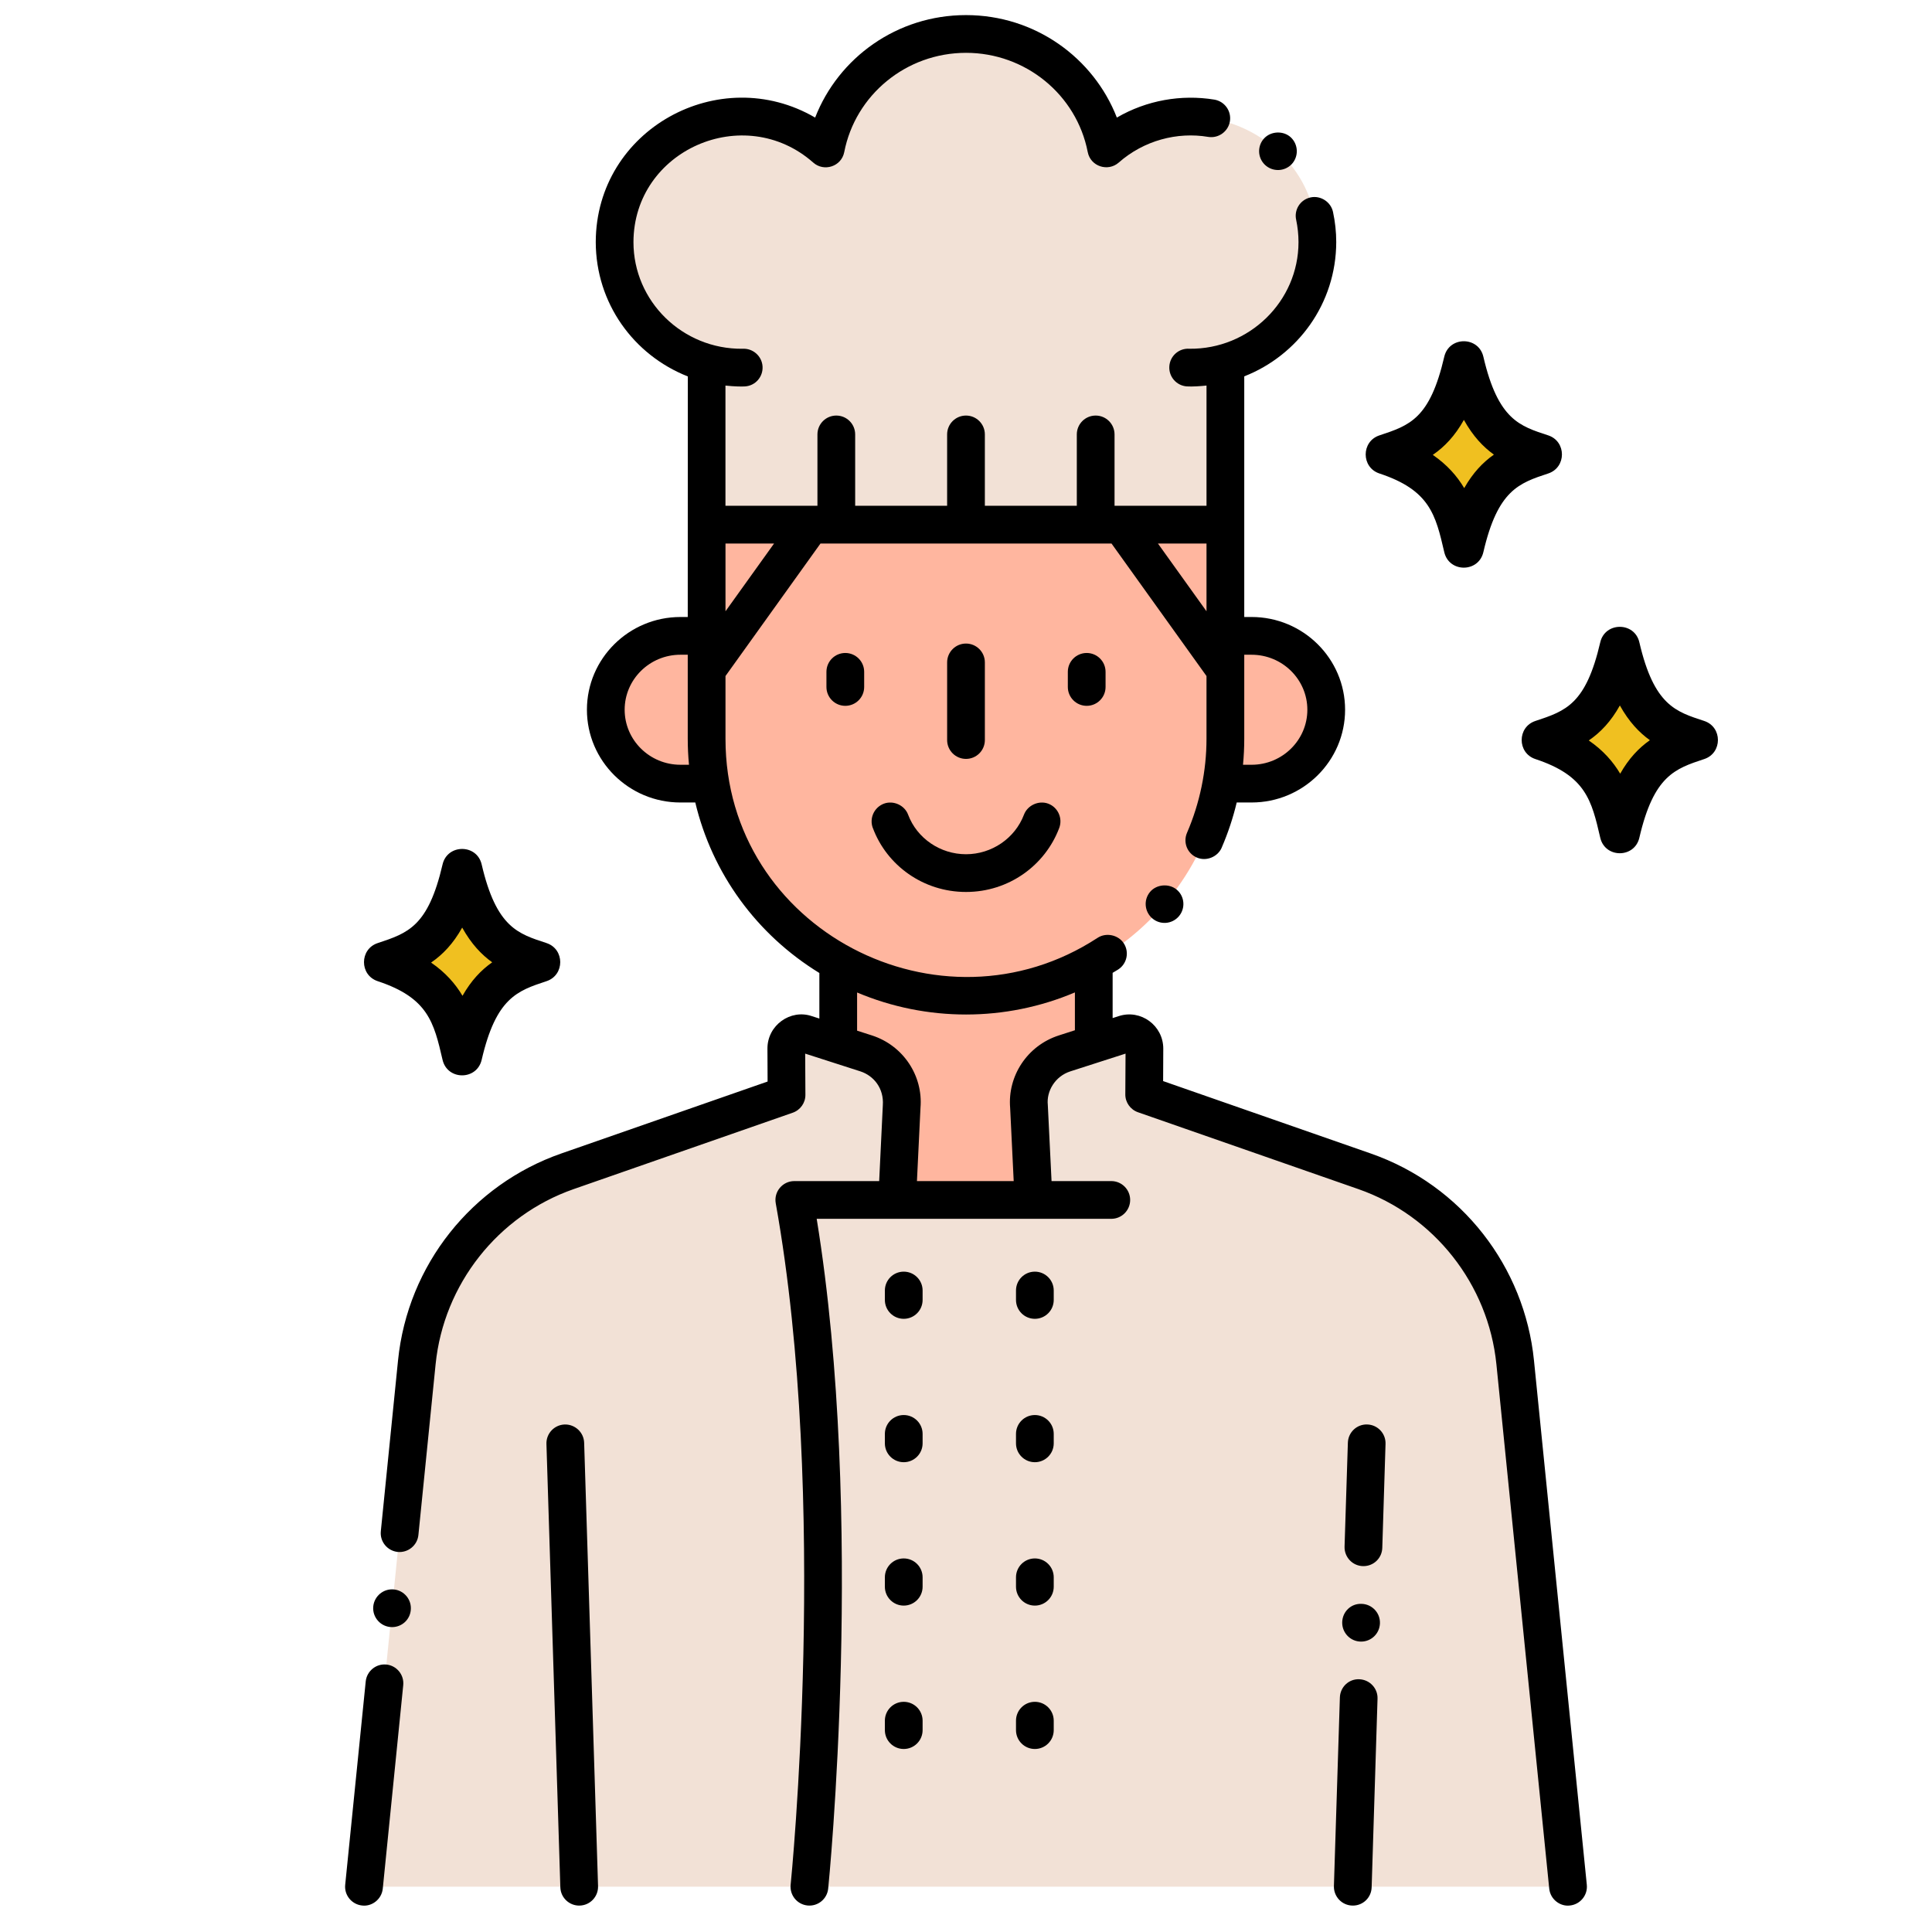 <svg id="Layer_1" enable-background="new 0 0 256 256" height="512" viewBox="0 0 256 256" width="512" xmlns="http://www.w3.org/2000/svg"><g><path d="m146.582 19.667c-1.684-8.64-9.361-15.167-18.582-15.167s-16.898 6.528-18.582 15.169c-10.724-9.463-27.974-2.014-27.974 12.41 0 7.607 5.149 14.022 12.19 16.001v21.44h68.734v-21.448c7.041-1.979 12.19-8.394 12.19-15.993 0-14.389-17.229-21.898-27.976-12.412z" fill="#f2e1d6"/><path d="m144.93 127.49v10.85l-3.87 1.24c-3.03.98-4.98 3.91-4.71 7.08l.6 12.34h-18.07l.59-12.34c.28-3.17-1.67-6.1-4.7-7.08l-3.7-1.19v-10.88c10.383 5.83 23.268 5.961 33.86-.02z" fill="#ffb69f"/><path d="m93.632 69.518v19.258l13.803-19.258z" fill="#afafaf"/><path d="m148.565 69.518 13.803 19.258v-19.258z" fill="#afafaf"/><path d="m165.84 84.256h-3.47v-14.736h-68.74v14.736h-3.47c-5.482 0-9.89 4.394-9.89 9.789 0 5.405 4.422 9.789 9.89 9.789h4.001c1.851 10.358 8.27 18.836 16.909 23.675 10.383 5.83 23.268 5.961 33.86-.02 8.689-4.859 15.088-13.388 16.909-23.655h4.001c5.482 0 9.89-4.393 9.89-9.789 0-5.404-4.422-9.789-9.89-9.789z" fill="#ffb69f"/><path d="m200.77 180.52c-1.17-11.6-8.96-21.48-19.97-25.32l-29.19-10.18.034-6.087c.008-1.362-1.318-2.333-2.614-1.915l-4.101 1.322-3.87 1.24c-3.03.98-4.98 3.91-4.71 7.08l.6 12.34h-18.07l.59-12.34c.28-3.17-1.67-6.1-4.7-7.08l-3.7-1.19-4.272-1.374c-1.296-.417-2.62.554-2.613 1.915l.035 6.149-29.019 10.12c-11.01 3.84-18.8 13.72-19.97 25.32l-7 69.48h159.54z" fill="#f2e1d6"/><g fill="#f0c020"><path d="m71.58 127.487c-3.961-1.309-8.051-2.453-10.348-12.345-2.115 9.112-5.504 10.745-10.348 12.345 7.9 2.61 9.092 6.933 10.348 12.345 2.165-9.33 5.745-10.825 10.348-12.345z"/><path d="m204.31 60.214c-3.961-1.309-8.051-2.453-10.348-12.345-2.115 9.112-5.504 10.745-10.348 12.345 7.9 2.61 9.092 6.933 10.348 12.345 2.165-9.33 5.746-10.825 10.348-12.345z"/><path d="m224.979 98.055c-3.961-1.309-8.051-2.453-10.348-12.345-2.115 9.112-5.504 10.745-10.348 12.345 7.9 2.61 9.092 6.933 10.348 12.345 2.165-9.329 5.746-10.824 10.348-12.345z"/></g><path d="m120.33 107.95c-.46-1.25-1.95-1.93-3.21-1.46-1.288.491-1.953 1.918-1.47 3.22l.01.01c1.838 4.936 6.659 8.47 12.34 8.47 5.67 0 10.477-3.517 12.35-8.47.49-1.29-.16-2.74-1.45-3.23-1.26-.47-2.75.21-3.22 1.46-1.189 3.13-4.27 5.24-7.68 5.24s-6.49-2.1-7.67-5.24z"/><path d="m109.507 89.023v2.003c0 1.381 1.119 2.5 2.5 2.5s2.5-1.119 2.5-2.5v-2.003c0-1.381-1.119-2.5-2.5-2.5s-2.5 1.12-2.5 2.5z"/><path d="m141.493 89.023v2.003c0 1.381 1.119 2.5 2.5 2.5s2.5-1.119 2.5-2.5v-2.003c0-1.381-1.119-2.5-2.5-2.5s-2.5 1.12-2.5 2.5z"/><path d="m130.5 98.059v-10.285c0-1.381-1.119-2.5-2.5-2.5s-2.5 1.119-2.5 2.5v10.284c0 1.381 1.119 2.5 2.5 2.5s2.5-1.119 2.5-2.499z"/><path d="m119.75 174.75c1.381 0 2.5-1.119 2.5-2.5v-1.25c0-1.381-1.119-2.5-2.5-2.5s-2.5 1.119-2.5 2.5v1.25c0 1.381 1.119 2.5 2.5 2.5z"/><path d="m137.125 174.75c1.381 0 2.5-1.119 2.5-2.5v-1.25c0-1.381-1.119-2.5-2.5-2.5s-2.5 1.119-2.5 2.5v1.25c0 1.381 1.119 2.5 2.5 2.5z"/><path d="m117.25 191.25c0 1.381 1.119 2.5 2.5 2.5s2.5-1.119 2.5-2.5v-1.25c0-1.381-1.119-2.5-2.5-2.5s-2.5 1.119-2.5 2.5z"/><path d="m134.625 191.25c0 1.381 1.119 2.5 2.5 2.5s2.5-1.119 2.5-2.5v-1.25c0-1.381-1.119-2.5-2.5-2.5s-2.5 1.119-2.5 2.5z"/><path d="m117.25 210.25c0 1.381 1.119 2.5 2.5 2.5s2.5-1.119 2.5-2.5v-1.25c0-1.381-1.119-2.5-2.5-2.5s-2.5 1.119-2.5 2.5z"/><path d="m134.625 210.25c0 1.381 1.119 2.5 2.5 2.5s2.5-1.119 2.5-2.5v-1.25c0-1.381-1.119-2.5-2.5-2.5s-2.5 1.119-2.5 2.5z"/><path d="m117.25 229.25c0 1.381 1.119 2.5 2.5 2.5s2.5-1.119 2.5-2.5v-1.25c0-1.381-1.119-2.5-2.5-2.5s-2.5 1.119-2.5 2.5z"/><path d="m134.625 229.25c0 1.381 1.119 2.5 2.5 2.5s2.5-1.119 2.5-2.5v-1.25c0-1.381-1.119-2.5-2.5-2.5s-2.5 1.119-2.5 2.5z"/><path d="m52.2 210.61c-1.37-.14-2.6.87-2.74 2.24-.149 1.453.998 2.75 2.49 2.75 1.29 0 2.36-.97 2.48-2.25.14-1.37-.86-2.6-2.23-2.74z"/><path d="m52.74 180.27-2.28 22.63c-.14 1.37.87 2.6 2.24 2.74 1.37.13 2.6-.87 2.74-2.24l2.28-22.63c1.07-10.59 8.25-19.7 18.3-23.21l29.02-10.12c1.01-.35 1.69-1.31 1.68-2.37l-.03-5.46c3.072.986 4.108 1.32 7.31 2.35 1.782.577 3.135 2.256 2.98 4.48l-.485 10.06h-11.245c-1.555 0-2.736 1.408-2.46 2.942 7.077 39.423 2.025 89.798 1.974 90.302-.141 1.374.857 2.602 2.231 2.743 1.39.141 2.603-.871 2.743-2.231.051-.499 4.931-49.121-1.523-88.756h39.036c1.381 0 2.5-1.119 2.5-2.5s-1.119-2.5-2.5-2.5h-7.916c-.01-.203-.479-9.888-.495-10.09-.195-1.797.939-3.789 2.99-4.45 8.802-2.829-1.493.48 7.31-2.35l-.03 5.4c-.01 1.06.671 2.02 1.681 2.37l29.189 10.18c10.051 3.5 17.23 12.61 18.301 23.21l7 69.48c.148 1.459 1.489 2.4 2.739 2.24 1.37-.14 2.38-1.37 2.24-2.74v-.01l-7-69.47c-1.244-12.377-9.533-23.215-21.64-27.43l-27.5-9.59.02-4.3c0-3.068-2.985-5.26-5.899-4.31l-.811.261v-5.995c.246-.15.501-.291.74-.446 1.16-.75 1.49-2.3.74-3.46-.721-1.12-2.33-1.47-3.46-.74-20.828 13.627-49.318-1.063-49.318-26.352v-8.329l12.586-17.559h38.563l12.586 17.558v8.329c0 4.208-.878 8.502-2.577 12.432-.563 1.291.039 2.762 1.3 3.29 1.229.54 2.75-.07 3.29-1.3 0 0 0 0 0-.01.833-1.928 1.502-3.934 1.991-5.985h1.969c6.832 0 12.391-5.513 12.391-12.29s-5.559-12.289-12.391-12.289h-.97c0-11.415 0-20.587 0-31.886 7.074-2.77 12.169-9.625 12.189-17.79 0-1.35-.149-2.7-.43-4-.28-1.32-1.64-2.21-2.97-1.92-1.409.304-2.204 1.682-1.91 2.97.2.96.31 1.95.31 2.95 0 7.848-6.533 14.216-14.45 14.132-1.388-.098-2.571.945-2.666 2.323s.945 2.571 2.322 2.666c.731.049 1.873-.034 2.604-.114v15.932c-11.537 0-12.049.001-12.186.001v-9.455c0-1.381-1.119-2.5-2.5-2.5s-2.5 1.119-2.5 2.5v9.455h-12.184v-9.455c0-1.381-1.119-2.5-2.5-2.5s-2.5 1.119-2.5 2.5v9.455h-12.184v-9.455c0-1.381-1.119-2.5-2.5-2.5s-2.5 1.119-2.5 2.5v9.455c-.092 0 .644-.001-12.188-.001v-15.928c1.221.132 2.174.141 2.604.111 1.373-.095 2.398-1.28 2.311-2.653-.088-1.374-1.292-2.421-2.654-2.335-7.95.079-14.451-6.284-14.451-14.132.031-12.208 14.666-18.611 23.82-10.54 1.414 1.263 3.738.534 4.11-1.39 1.469-7.553 8.185-13.151 16.143-13.151 7.86 0 14.64 5.53 16.12 13.15.373 1.91 2.681 2.646 4.11 1.39 3.323-2.931 7.751-4.094 11.859-3.4 1.36.22 2.65-.72 2.87-2.07.22-1.36-.7-2.64-2.06-2.87-4.376-.715-8.978.081-12.92 2.38-3.09-7.928-10.843-13.58-19.989-13.58-9.131 0-16.893 5.635-19.99 13.58-12.663-7.385-29.041 1.549-29.07 16.5.02 8.08 4.997 14.959 12.2 17.8 0 5.677-.01 26.199-.01 31.876h-.97c-6.832 0-12.39 5.513-12.39 12.289s5.558 12.29 12.39 12.29h1.969c2.241 9.409 8.128 17.493 16.441 22.592v6.037l-1.01-.324c-2.809-.956-5.87 1.2-5.87 4.29l.02 4.38-27.33 9.53c-11.804 4.109-20.364 14.733-21.64 27.43zm43.392-99.273v-8.977h6.435zm63.736-8.977v8.977l-6.435-8.977zm5.972 14.736c4.075 0 7.391 3.27 7.391 7.289 0 4.02-3.315 7.29-7.391 7.29h-1.135c.001-.008.001-.016.002-.023.106-1.123.163-2.259.163-3.401v-11.155zm-75.68 14.578c-4.075 0-7.39-3.27-7.39-7.29 0-4.019 3.315-7.289 7.39-7.289h.97v11.155c0 1.132.055 2.26.16 3.375.002.016.002.033.004.05h-1.134zm23.41 30.176c9.23 3.898 19.666 3.886 28.86-.01v5.013l-2.13.687c-4.205 1.355-6.808 5.398-6.45 9.61l.47 9.69h-12.82l.47-9.72c.353-4.23-2.269-8.232-6.43-9.58l-1.97-.632z"/><path d="m47.98 252.49c1.262.162 2.593-.79 2.74-2.24l2.71-26.95c.14-1.37-.86-2.6-2.23-2.74s-2.6.87-2.74 2.24l-2.72 26.95c-.14 1.37.87 2.6 2.24 2.74z"/><path d="m76.825 252.499c1.38-.043 2.464-1.197 2.42-2.577l-1.842-58.75c-.043-1.38-1.21-2.455-2.577-2.42-1.38.043-2.464 1.197-2.42 2.577l1.842 58.75c.044 1.407 1.233 2.469 2.577 2.42z"/><path d="m176.75 249.92c-.04 1.373 1.05 2.58 2.51 2.58 1.35 0 2.45-1.06 2.49-2.42l.78-24.99c.05-1.38-1.04-2.53-2.421-2.58-1.39-.06-2.529 1.04-2.569 2.42z"/><path d="m180.66 207.52c1.359 0 2.46-1.06 2.5-2.42l.43-13.77c.05-1.38-1.04-2.54-2.42-2.58-1.38-.05-2.53 1.04-2.57 2.42l-.439 13.77c-.041 1.385 1.064 2.58 2.499 2.58z"/><path d="m180.35 217.52c1.36 0 2.46-1.07 2.5-2.43.043-1.391-1.057-2.529-2.42-2.57-1.41-.07-2.54 1.03-2.58 2.42-.041 1.401 1.077 2.58 2.5 2.58z"/><path d="m152.399 118.17c-.924 1.096-.719 2.668.29 3.52 1.017.882 2.598.795 3.521-.28.9-1.067.761-2.641-.28-3.52-1.02-.86-2.67-.73-3.531.28z"/><path d="m171.16 21.75c.939-1.01.89-2.59-.11-3.54-.96-.91-2.62-.86-3.53.11-.905.944-.947 2.527.101 3.53.99.928 2.562.917 3.539-.1z"/><path d="m50.05 130.012c6.686 2.209 7.444 5.476 8.591 10.421.637 2.743 4.545 2.742 5.182 0 1.905-8.212 4.709-9.139 8.591-10.421 2.424-.801 2.43-4.249 0-5.051-3.729-1.228-6.641-2.022-8.591-10.421-.635-2.737-4.548-2.73-5.181 0-1.907 8.213-4.566 9.091-8.591 10.422-2.425.8-2.43 4.248-.001 5.05zm11.192-7.102c1.2 2.161 2.566 3.591 3.977 4.601-1.472 1.035-2.794 2.423-3.934 4.439-.942-1.587-2.25-3.089-4.164-4.403 1.548-1.062 2.934-2.503 4.121-4.637z"/><path d="m182.781 62.739c6.686 2.209 7.444 5.476 8.591 10.421.637 2.743 4.545 2.742 5.182 0 1.905-8.212 4.709-9.139 8.591-10.421 2.424-.801 2.43-4.249 0-5.051-3.729-1.228-6.641-2.022-8.591-10.421-.635-2.737-4.548-2.73-5.181 0-1.907 8.213-4.566 9.092-8.591 10.422-2.425.8-2.431 4.248-.001 5.05zm11.192-7.102c1.2 2.161 2.566 3.592 3.977 4.601-1.472 1.035-2.794 2.423-3.934 4.439-.942-1.587-2.25-3.089-4.164-4.403 1.548-1.062 2.934-2.503 4.121-4.637z"/><path d="m203.45 100.581c6.686 2.209 7.444 5.476 8.591 10.421.637 2.743 4.545 2.742 5.182 0 1.905-8.212 4.709-9.139 8.591-10.421 2.424-.801 2.43-4.249 0-5.051-3.729-1.228-6.641-2.022-8.591-10.421-.635-2.737-4.548-2.73-5.181 0-1.907 8.213-4.566 9.092-8.591 10.422-2.426.8-2.431 4.247-.001 5.05zm11.191-7.103c1.2 2.161 2.566 3.591 3.977 4.601-1.472 1.035-2.794 2.423-3.934 4.439-.942-1.587-2.25-3.089-4.164-4.403 1.549-1.061 2.935-2.503 4.121-4.637z"/></g></svg>